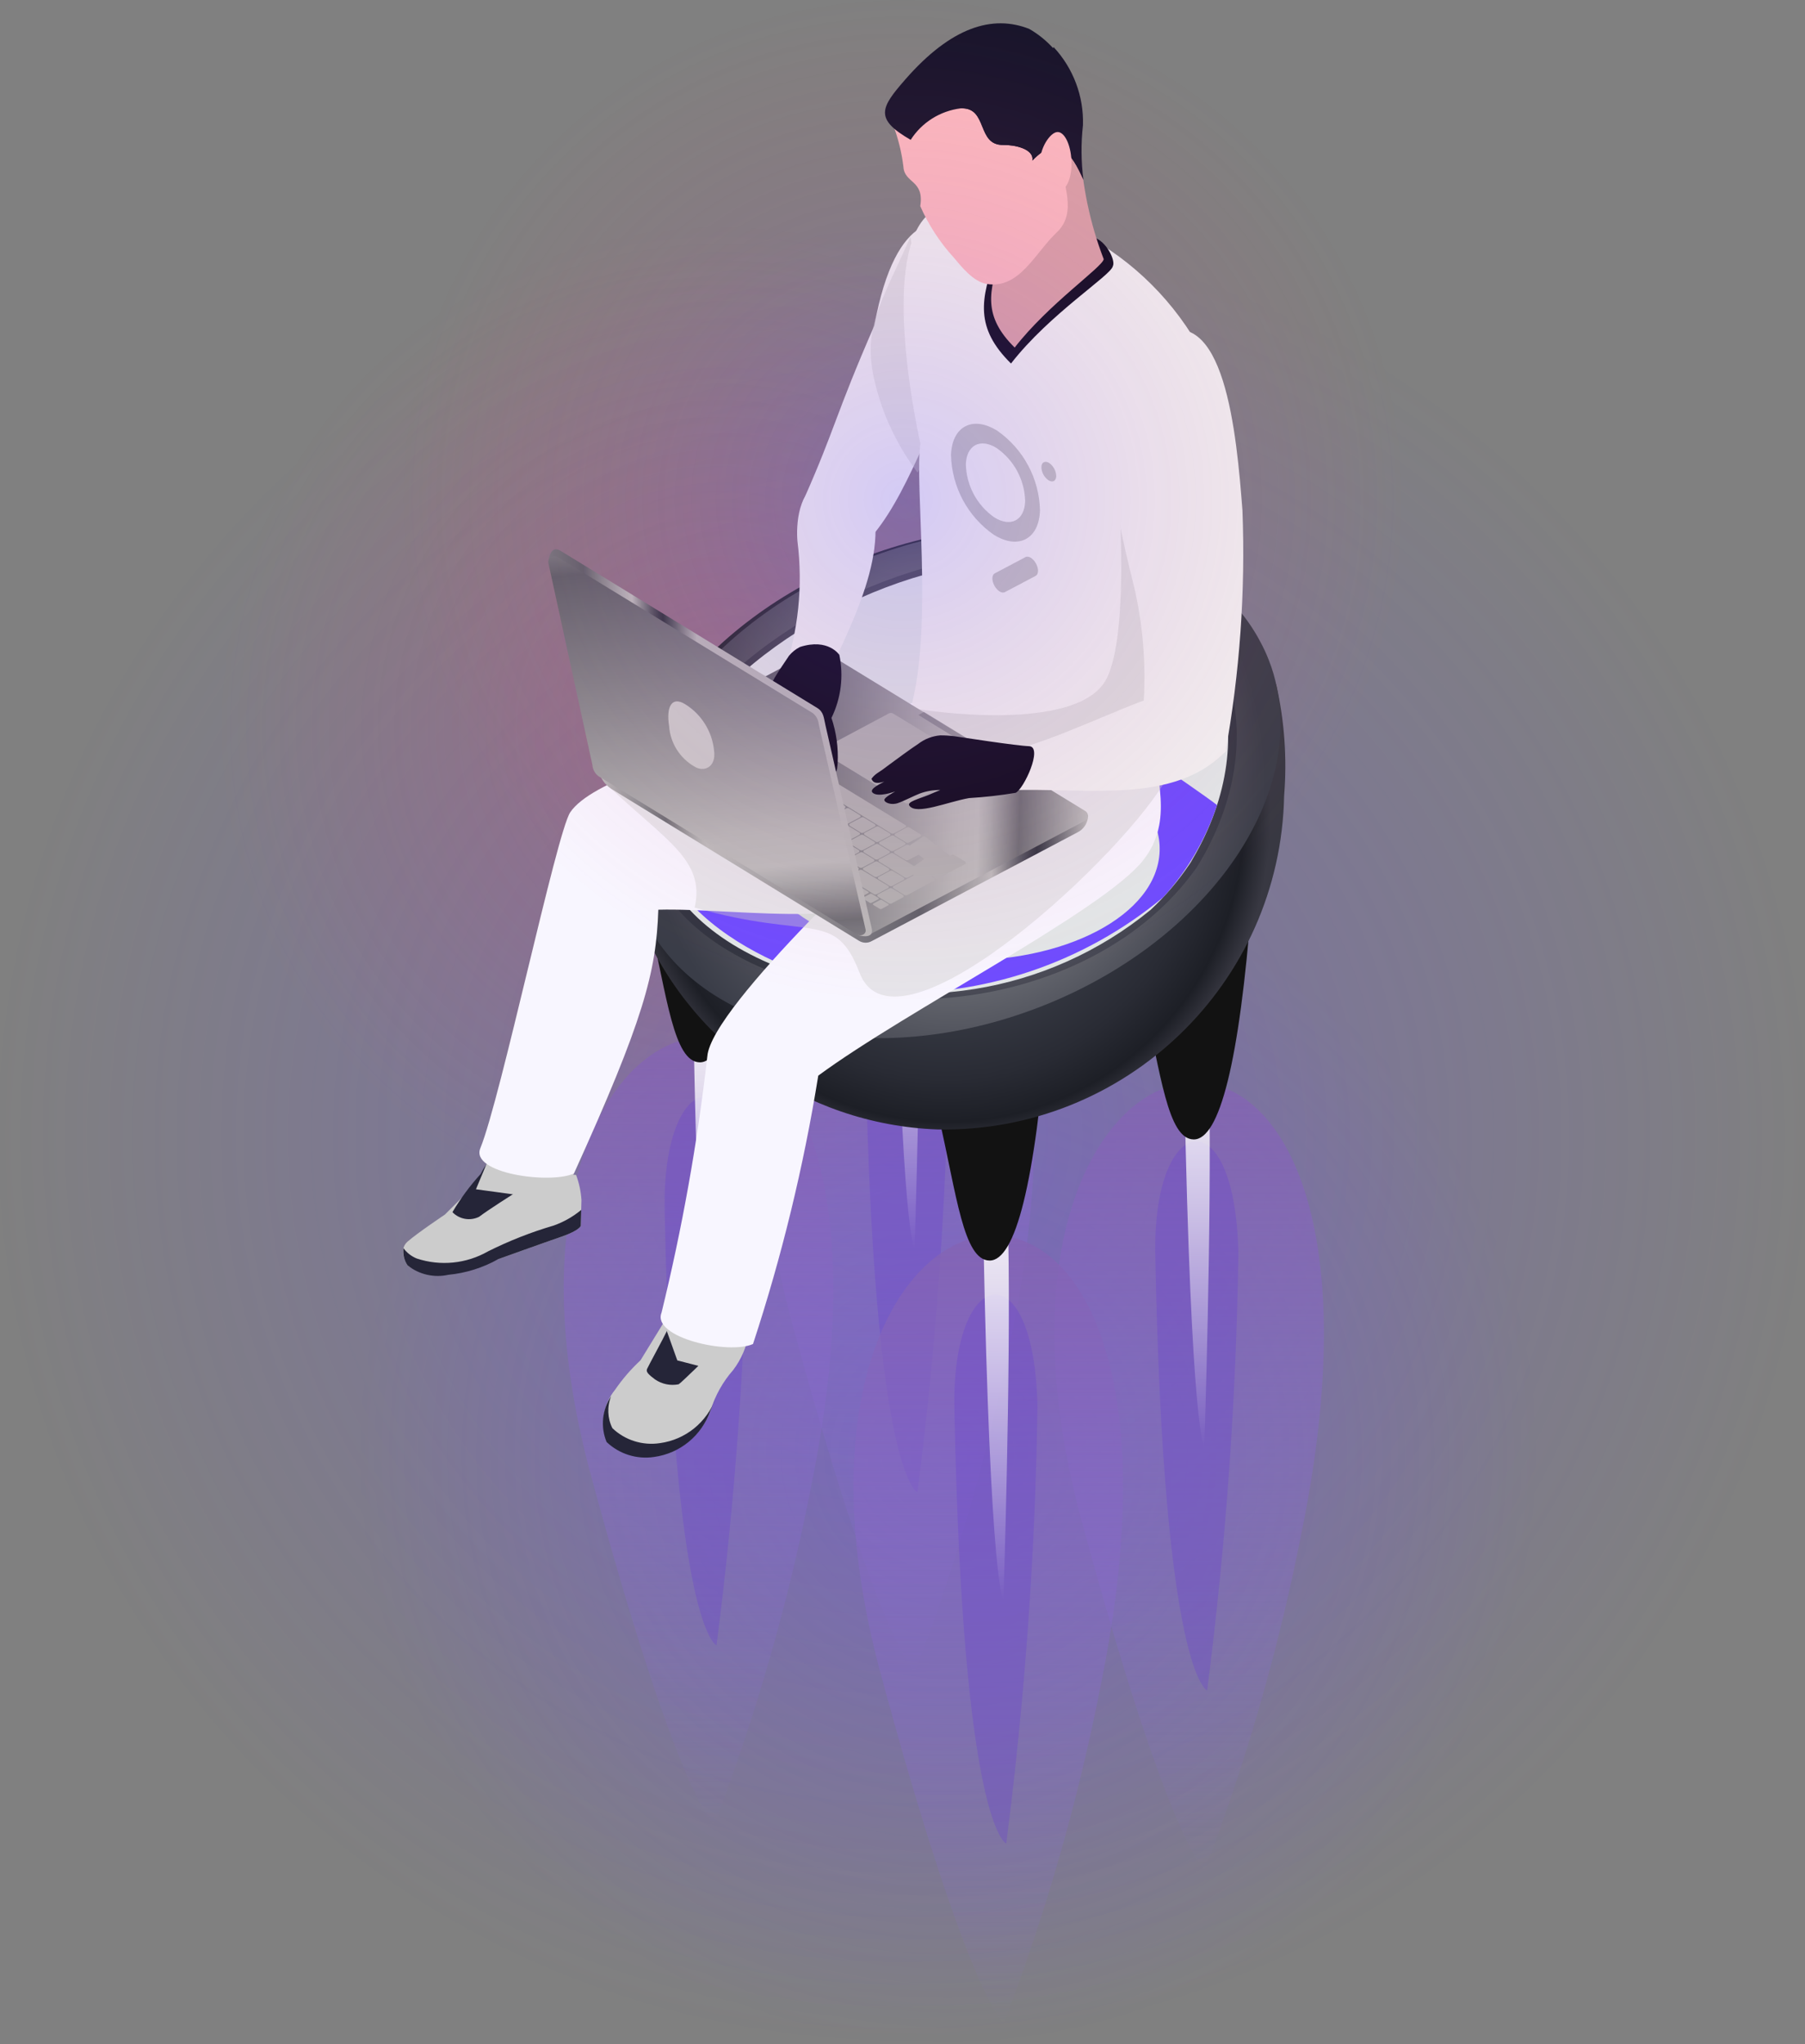 <svg height="120" viewBox="0 0 106 120" width="106" xmlns="http://www.w3.org/2000/svg" xmlns:xlink="http://www.w3.org/1999/xlink"><rect x="0" y="0" width="106" height="120" fill="#808080" stroke="none"/><radialGradient id="a" cx="50%" cy="50%" r="50%"><stop offset="0" stop-color="#6f4cff"/><stop offset="1" stop-color="#6f4cff" stop-opacity="0"/></radialGradient><radialGradient id="b" cx="50%" cy="50%" r="50%"><stop offset="0" stop-color="#ed4a6d"/><stop offset="1" stop-color="#ed4a6d" stop-opacity="0"/></radialGradient><linearGradient id="c"><stop offset="0" stop-color="#8b6fe6" stop-opacity="0"/><stop offset="1" stop-color="#8260a6"/></linearGradient><linearGradient id="d" x1="50%" x2="50%" xlink:href="#c" y1="100%" y2="0%"/><linearGradient id="e"><stop offset="0" stop-color="#fff" stop-opacity="0"/><stop offset=".064" stop-color="#fff" stop-opacity=".093"/><stop offset=".265" stop-color="#fff" stop-opacity=".365"/><stop offset=".456" stop-color="#fff" stop-opacity=".591"/><stop offset=".629" stop-color="#fff" stop-opacity=".768"/><stop offset=".783" stop-color="#fff" stop-opacity=".895"/><stop offset=".912" stop-color="#fff" stop-opacity=".972"/><stop offset="1" stop-color="#fff"/></linearGradient><linearGradient id="f" x1="50%" x2="50%" xlink:href="#e" y1="100%" y2="-0%"/><linearGradient id="g" x1="50%" x2="50%" xlink:href="#c" y1="100%" y2="0%"/><linearGradient id="h" x1="50%" x2="50%" xlink:href="#e" y1="100%" y2="0%"/><linearGradient id="i" x1="50%" x2="50%" xlink:href="#c" y1="100%" y2="0%"/><linearGradient id="j" x1="50%" x2="50%" xlink:href="#e" y1="100%" y2="-0%"/><linearGradient id="k" x1="50%" x2="50%" xlink:href="#c" y1="100%" y2="0%"/><linearGradient id="l" x1="50%" x2="50%" xlink:href="#e" y1="100%" y2="-0%"/><radialGradient id="m" cx="49.857%" cy="49.824%" gradientTransform="matrix(.906 .033 -.029 .999 .062 -.016)" r="52.628%"><stop offset="0" stop-color="#40434f"/><stop offset=".35" stop-color="#3e414c"/><stop offset=".588" stop-color="#363943"/><stop offset=".792" stop-color="#292b34"/><stop offset=".92" stop-color="#1d1f26"/><stop offset="1" stop-color="#383842"/></radialGradient><radialGradient id="n" cx="49.998%" cy="49.997%" gradientTransform="matrix(.781 .033 -.025 .999 .122 -.016)" r="57.438%"><stop offset="0" stop-color="#bdbdbd"/><stop offset=".101" stop-color="#adaeaf"/><stop offset=".526" stop-color="#6f7178"/><stop offset=".837" stop-color="#494b55"/><stop offset="1" stop-color="#3a3d48"/></radialGradient><radialGradient id="o" cx="53.25%" cy="49.512%" gradientTransform="matrix(.495 -.754 .569 .657 -.013 .571)" r="61.776%"><stop offset="0" stop-color="#bdbdbd"/><stop offset=".282" stop-color="#88898d"/><stop offset=".562" stop-color="#595b64"/><stop offset=".777" stop-color="#3d3f4b"/><stop offset=".9" stop-color="#323541"/></radialGradient><linearGradient id="p"><stop offset="0" stop-color="#bdbdbd"/><stop offset=".138" stop-color="#6e6f75"/><stop offset=".153" stop-color="#7e7e83"/><stop offset=".199" stop-color="#abacad"/><stop offset=".223" stop-color="#bdbdbd"/><stop offset=".269" stop-color="#b9b9b9"/><stop offset=".467" stop-color="#8a8b8f"/><stop offset=".664" stop-color="#5f6169"/><stop offset=".705" stop-color="#7e7f84"/><stop offset=".773" stop-color="#abacad"/><stop offset=".808" stop-color="#bdbdbd"/><stop offset=".837" stop-color="#88898d"/><stop offset=".865" stop-color="#595b64"/><stop offset=".887" stop-color="#3d3f4b"/><stop offset=".9" stop-color="#323541"/><stop offset="1" stop-color="#b9b9b9"/></linearGradient><linearGradient id="q" x1="-.144%" x2="100.063%" xlink:href="#p" y1="49.054%" y2="50.956%"/><linearGradient id="r"><stop offset="0" stop-color="#b9b9b9"/><stop offset=".1" stop-color="#323541"/><stop offset=".113" stop-color="#3d3f4b"/><stop offset=".135" stop-color="#595b64"/><stop offset=".163" stop-color="#88898d"/><stop offset=".192" stop-color="#bdbdbd"/><stop offset=".227" stop-color="#abacad"/><stop offset=".295" stop-color="#7e7f84"/><stop offset=".336" stop-color="#5f6169"/><stop offset=".533" stop-color="#8a8b8f"/><stop offset=".731" stop-color="#b9b9b9"/><stop offset=".777" stop-color="#bdbdbd"/><stop offset=".801" stop-color="#abacad"/><stop offset=".847" stop-color="#7e7e83"/><stop offset=".862" stop-color="#6e6f75"/><stop offset="1" stop-color="#bdbdbd"/></linearGradient><linearGradient id="s" x1="-.103%" x2="100.105%" xlink:href="#r" y1="49.055%" y2="50.955%"/><linearGradient id="t" x1="-58.094%" x2="45.577%" xlink:href="#p" y1="10.529%" y2="10.529%"/><linearGradient id="u" x1="4.927%" x2="18.313%" xlink:href="#r" y1="-56.364%" y2="126.318%"/><radialGradient id="v" cx="50%" cy="50%" r="50%"><stop offset="0" stop-color="#6f4cff"/><stop offset="1" stop-color="#ed4a6d" stop-opacity="0"/></radialGradient><g fill="none" fill-rule="evenodd" transform="translate(-11 -8)"><circle cx="66.667" cy="93.333" fill="url(#a)" fill-opacity=".32" r="34.667"/><circle cx="64" cy="74.667" fill="url(#a)" fill-opacity=".32" r="53.333"/><circle cx="53.333" cy="50.667" fill="url(#b)" fill-opacity=".24" r="29.333"/><g transform="translate(34.667 8)"><g fill-rule="nonzero"><path d="m22.827 77.587c5.161 19.108 7.243 20.553 7.243 20.553 2.475-6.468 4.385-13.138 5.709-19.935 7.633-37.601-21.5-32.262-12.953-.618z" fill="url(#d)"/><path d="m27.165 62.046c.473 24.708 3.045 25.552 3.045 25.552 1.097-8.507 1.709-17.069 1.833-25.646-.176-9.195-5.04-8.369-4.878.093z" fill="#663fd1" opacity=".304"/><path d="m28.868 51.998c.394 20.575 1.173 21.305 1.173 21.305s.445-13.088.287-21.333c-.147-7.657-1.595-7.019-1.46.028z" fill="url(#f)"/><path d="m11.028 86.576c5.161 19.108 7.243 20.553 7.243 20.553 2.475-6.468 4.385-13.138 5.709-19.935 7.633-37.601-21.5-32.262-12.953-.618z" fill="url(#g)"/><path d="m15.367 71.035c.473 24.708 3.045 25.552 3.045 25.552 1.097-8.507 1.709-17.069 1.833-25.646-.176-9.195-5.04-8.369-4.878.093z" fill="#663fd1" opacity=".304"/><path d="m17.07 60.987c.394 20.575 1.173 21.305 1.173 21.305s.445-13.088.287-21.333c-.147-7.657-1.595-7.019-1.46.028z" fill="url(#h)"/><path d="m26.469 46.957c1.018 4.414 1.419 8.276 2.947 8.296 1.528.02 2.688-4.592 3.399-13.814z" fill="#121212"/><path d="m14.479 54.068c1.018 4.414 1.419 8.276 2.947 8.296 1.528.02 2.688-4.592 3.399-13.814z" fill="#121212"/><path d="m39.84 89.224c5.161 19.108 7.243 20.553 7.243 20.553 2.475-6.468 4.385-13.138 5.709-19.935 7.633-37.601-21.5-32.262-12.953-.618z" fill="url(#i)"/><path d="m44.179 73.682c.473 24.708 3.045 25.552 3.045 25.552 1.097-8.507 1.709-17.069 1.833-25.646-.176-9.195-5.04-8.369-4.878.093z" fill="#663fd1" opacity=".304"/><path d="m45.882 63.635c.394 20.575 1.173 21.305 1.173 21.305s.445-13.088.287-21.333c-.147-7.657-1.595-7.019-1.46.028z" fill="url(#j)"/><path d="m28.042 98.213c5.161 19.108 7.243 20.553 7.243 20.553 2.475-6.468 4.385-13.138 5.709-19.935 7.633-37.601-21.5-32.262-12.953-.618z" fill="url(#k)"/><path d="m32.381 82.671c.473 24.708 3.045 25.552 3.045 25.552 1.097-8.507 1.709-17.069 1.833-25.646-.176-9.195-5.04-8.369-4.878.093z" fill="#663fd1" opacity=".304"/><path d="m34.084 72.624c.394 20.575 1.173 21.305 1.173 21.305s.445-13.088.287-21.333c-.147-7.657-1.595-7.019-1.46.028z" fill="url(#l)"/><path d="m35.305 48.194c.218-6.682-5.619-7.45-5.856-.191-.04 3.277.145 6.552.555 9.804l4.647.151c.288-2.569.523-5.764.654-9.764z" fill="#fff"/><path d="m30.004 57.807c.709 3.375.956 6.32 2.119 6.358 1.163.038 1.537-.225 2.528-6.207z" fill="#252538"/><path d="m36.345 46.718c.399-8.773-7.254-9.882-7.688-.35-.108 4.303.079 8.609.562 12.887l6.102.278c.422-3.369.785-7.562 1.025-12.814z" fill="#333"/><path d="m43.483 58.594c1.018 4.414 1.419 8.276 2.947 8.296 1.528.02 2.688-4.592 3.399-13.814z" fill="#121212"/><path d="m31.493 65.704c1.018 4.414 1.419 8.276 2.947 8.296 1.528.02 2.688-4.592 3.399-13.814z" fill="#121212"/><path d="m51.745 46.709c-.215 11.035-9.333 19.807-20.368 19.595-7.822-.295-14.726-5.197-17.583-12.485-.31-.754-.57-1.528-.779-2.317-.007-.008-.012-.017-.013-.027-1.429-6.927 4.404-15 13.858-18.681 9.73-3.789 19.768-1.577 23.149 4.886.49.812.917 1.661 1.278 2.538.48 2.128.634 4.316.458 6.49z" fill="url(#m)"/><path d="m37.455 59.093c-9.899 3.858-20.128 1.493-23.321-5.263-.113-.218-.213-.441-.3-.67-.211-.532-.37-1.083-.475-1.646-.007-.008-.012-.017-.013-.027-1.432-6.927 4.407-15 13.855-18.681 9.732-3.789 19.774-1.577 23.154 4.886.182.335.342.681.481 1.036.216.541.38 1.101.488 1.673 1.408 6.941-4.428 14.998-13.869 18.692z" fill="url(#n)"/><path d="m40.831 32.828c7.792 1.989 10.535 10.379 5.796 18.067-5.003 7.14-16.174 9.658-24.626 6.301-8.366-3.176-10.296-9.885-4.633-15.652 5.393-6.322 15.758-10.525 23.463-8.715z" fill="url(#o)"/><path d="m46.365 50.437c-.056.107-.119.211-.189.31-.653.971-1.414 1.865-2.27 2.664-6.05 4.957-14.298 6.28-21.596 3.464-4.413-1.675-7.001-4.407-7.522-7.376-.09-.539-.115-1.087-.075-1.633.306-2.357 1.395-4.543 3.092-6.206 5.221-6.126 15.292-10.198 22.774-8.402 7.454 1.932 10.139 9.794 5.786 17.179z" fill="#e2e7e8"/></g><path d="m32.978 21.041c-2.456 4.622-3.615 8.887-6.23 11.259-.193.668-4.008-1.624-3.171-3.08 1.808-4.082 1.824-4.885 4.101-10.103 1.275-6.937 4.03-6.474 5.661-5.604 1.633.867 2.098 2.9-.36 7.529z" fill="#f2f2f2"/><path d="m27.738 30.726c.225 3.879-2.9 8.408-3.159 10.225-.071.516-2.572-.255-2.223-1.391.861-2.5 1.138-5.164.808-7.788-.082-.88.02-3.198 1.516-3.327 1.677-.145 2.894-.462 3.058 2.281z" fill="#f2f2f2"/><path d="m29.803 13.897c-1.826 4.106-2.828 5.392-2.101 8.525.463 1.928 1.32 3.739 2.516 5.321l1.2-2.021z" fill="#ccc" opacity=".4"/><path d="m20.311 78.233c-.117.795-.432 1.547-.917 2.188-.604.686-1.056 1.491-1.327 2.363-.504 1.453-1.78 2.5-3.303 2.71-1.016.154-2.047-.17-2.791-.878-.398-1.022-.215-2.179.479-3.029.434-.631.936-1.212 1.497-1.733l1.975-3.219z" fill="#ccc" fill-rule="nonzero"/><path d="m12.296 83.841c.745.708 1.775 1.032 2.791.878 1.505-.204 2.77-1.23 3.281-2.66-.091.214-.192.461-.318.761-.504 1.453-1.78 2.5-3.303 2.71-1.016.154-2.046-.17-2.791-.878-.366-.884-.266-1.893.266-2.688-.245.607-.218 1.291.074 1.877z" fill="#252538" fill-rule="nonzero"/><path d="m17.917 79.62s-1.52 1.504-1.728 1.643c-.482.096-.982-.006-1.388-.283-.362-.275-.546-.435-.471-.613s.895-1.667 1.221-2.337c.284-.584.974-.363 1.566 0.0.752.461 1.231.921.8 1.589z" fill="#252538" fill-rule="nonzero"/><path d="m.26 72.894c.592-.518 2.198-1.592 2.198-1.592l2.785-2.77 4.921.442c.177.474.283.971.316 1.475l-.04 1.51s-.052.265-1.128.637c-1.076.371-3.724 1.323-3.724 1.323-.994.368-2.031.61-3.085.718-1.738.176-2.233-.353-2.233-.353s-.601-.871-.009-1.389z" fill="#ccc" fill-rule="nonzero"/><path d="m.813 73.882c1.39.458 2.909.305 4.18-.421 1.239-.62 2.532-1.128 3.862-1.518.586-.209 1.131-.519 1.61-.916l-.025.933s-.052.265-1.128.637c-1.076.371-3.724 1.323-3.724 1.323-.9.505-1.896.817-2.924.916-.841.188-1.721-.015-2.395-.551-.202-.296-.289-.656-.243-1.012.201.273.473.484.787.61z" fill="#252538" fill-rule="nonzero"/><path d="m6.432 70.121s-1.467.93-1.963 1.311c-.526.259-1.16.149-1.567-.273.476-.802 1.032-1.554 1.661-2.244 0 0 .347-.73.652-.838.191-.067.722.262 1.045.482.985.67.485 1.287.173 1.562z" fill="#252538" fill-rule="nonzero"/><path d="m10.038 68.889c-.464 1.034-2.281 1.399-2.281 1.399l-3.474-.472.908-2.17z" fill="#ccc" fill-rule="nonzero"/><path d="m20.226 78.765c-.481 1.144-2.357 1.551-2.357 1.551l-1.761-.454-.88-2.459z" fill="#ccc" fill-rule="nonzero"/><path d="m47.804 47.261c-.663 2.008-1.742 3.853-3.165 5.416-4.673 3.876-10.623 5.87-16.688 5.595-1.008-.033-11.017-1.961-13.162-8.772 1.434-2.217 3.365-4.069 5.641-5.408 7.556-3.59 16.371-3.357 23.727.627.565.358 3.18 2.165 3.647 2.543z" fill="#6f4cff" fill-rule="nonzero"/><path d="m20.538 49.183c-.122 3.754 5.126 6.971 11.725 7.186 6.599.215 12.047-2.654 12.17-6.408.122-3.753-5.128-6.971-11.727-7.186-6.599-.215-12.045 2.655-12.167 6.408z" fill="#e2e7e8" fill-rule="nonzero"/><path d="m44.155 43.444c-.067 2.045 1.193 4.692-.699 7.072-2.341 2.946-13.927 8.835-19.07 12.629-.86 5.344-2.142 10.612-3.832 15.754-1.43.644-5.972-.377-5.37-1.846 1.211-4.95 2.109-9.971 2.687-15.035.224-2.999 11.669-13.488 11.669-13.488l3.979-.711 2.811.596-2.437-7.936z" fill="#f8f6ff" fill-rule="nonzero"/><path d="m4.54 67.408c1.194-2.906 4.48-18.528 5.281-19.723 2.418-3.6 22.329-6.796 22.329-6.796l2.279-1.321c-.549 4.028-1.638 7.965-3.236 11.703-2.744 3.623-11.399 2.004-16.2 2.133-.12 3.682-.881 6.511-4.955 15.486-1.429.642-6.1-.013-5.498-1.481z" fill="#f8f6ff" fill-rule="nonzero"/><path d="m44.953 45.505c-2.315 4.441-15.993 17.212-18.144 11.596-1.436-3.749-2.864-1.865-9.682-3.824.636-2.75-1.671-3.927-4.898-6.97-1.093-1.031 3.724-3.549 4.974-4.625 1.023-1.091 2.365-1.83 3.833-2.113z" fill="#ccc" fill-rule="nonzero" opacity=".4"/><path d="m39.334 13.428c3.063 1.474 5.613 3.834 7.319 6.774.85 1.437 1.112 3.147.733 4.773-.109 1.598-2.061 11.254-2.474 13.414-.253 1.476-.345 2.976-.273 4.472-.044 1.36.148.264.003.919-4.065 2.94-13.942.435-14.746-2.501 1.216-4.91.135-12.856.489-15.23-.396-1.774-2.274-11.193.516-13.506.414-.496 1.067-.725 1.7-.594 2.287.272 4.543.767 6.734 1.477z" fill="#f2f2f2"/><path d="m40.561 13.932c.751.226 1.298 1.366 1.125 1.691-.09.535-3.702 2.783-5.981 5.717-2.122-2.091-1.806-3.776-.861-6.349.482-.418.778-1.011.824-1.647 1.546-1.066 3.643-.814 4.892.588z" fill="#0c0a1d"/><path d="m39.768 8.578c.101 2.273.568 4.514 1.382 6.638-.079.466-3.247 2.634-5.229 5.187-1.846-1.819-1.572-3.286-.749-5.524 1.179-1.236.956-2.064-1.051-5.511-.464-1.122 5.648-.789 5.648-.789z" fill="#dba2a7"/><path d="m28.794 7.371c.293.778.492 1.588.592 2.414.055.992 1.238.767.99 2.316.485 1.102 1.146 2.118 1.957 3.007.484.576 1.159 1.424 1.932 1.558 1.932.334 2.854-1.826 4.121-3.018 1.258-1.18.325-2.886.242-4.327-.021-2.825-2.226-5.151-5.046-5.322-1.509.07-2.956.622-4.13 1.574-.331.326-1.047 1.036-.659 1.798z" fill="#fcbac0"/><path d="m29.496 4.666c-1.444 1.654-1.836 2.307.317 3.544.656-1.023 1.733-1.7 2.939-1.849 1.621-.078.911 2.182 2.503 2.149.61-.013 1.822.212 1.703.918 1.516-1.579 2.301-.452 3 1.128-.354-1.001-.471-2.07-.342-3.123.303-2.313-.821-4.579-2.845-5.738-2.14-.843-4.571-.124-7.275 2.971z" fill="#17142b"/><path d="m32.829 6.359c1.521-.003.86 2.184 2.426 2.151.61-.013 1.822.212 1.703.918 1.516-1.579 2.301-.452 3 1.128-.138-1.066-.147-2.144-.027-3.212.051-1.693-.568-3.339-1.723-4.578-.632.955-1.431 1.788-2.358 2.461-.977.454-1.986.832-3.021 1.132z" fill="#17142b"/><path d="m39.254 9.415c.044.943-.257 1.721-.67 1.738-.704-.158-1.197-.793-1.175-1.514-.046-.938.604-1.872 1.018-1.888.414-.023.783.726.827 1.664z" fill="#fcbac0"/><path d="m41.697 24.623s1.291 11.787-.355 15.17c-1.646 3.383-11.069 1.842-11.069 1.842l.769 3.39 14.054-.322 3.01-3.577-.494-13.611z" fill="#ccc" opacity=".5"/><path d="m38.361 27.957c-.009.281-.212.388-.452.239-.256-.178-.412-.468-.419-.78.009-.281.212-.388.452-.239.256.178.412.468.419.78zm-.954 2.005c-.055 1.687-1.269 2.328-2.712 1.431-1.536-1.07-2.469-2.808-2.513-4.679.055-1.687 1.269-2.328 2.712-1.431 1.536 1.07 2.469 2.808 2.513 4.679zm-.871-.541c-.029-1.247-.651-2.406-1.675-3.119-.962-.598-1.771-.171-1.808.954.029 1.247.651 2.406 1.675 3.119.962.598 1.771.171 1.808-.954zm.639 3.666c-.164-.305-.439-.476-.616-.383l-1.808.954c-.176.093-.187.416-.023.72.164.305.439.476.616.383l1.808-.954c.177-.093.187-.416.023-.72z" fill="#000" fill-rule="nonzero" opacity=".2"/><path d="m49.297 29.963c-.34-4.392-1.027-12.521-5.12-10.209-1.42.412-2.482 1.597-2.736 3.054-.544 4.294 1.378 11.014 1.57 11.983.45 2.075.615 4.202.491 6.322l4.788 3.074c.85-4.691 1.188-9.46 1.007-14.224z" fill="#f2f2f2"/><path d="m39.616 48.86-12.093 6.388c-.233.13-.518.123-.744-.018l-14.55-8.922c-.379-.244-.644-.632-.733-1.074.01-.563 11.305-5.847 12.525-6.54.235-.133.523-.128.753.013l15.447 9.29c-.041.372-.27.698-.606.864z" fill="url(#q)"/><path d="m40.016 48.202-12.487 6.594c-.233.13-.518.123-.744-.018l-15.12-9.313c-.113-.067-.181-.191-.177-.322-.001-.132.071-.254.188-.316l12.351-6.579c.235-.133.523-.129.753.013l15.275 9.342c.114.068.182.193.177.325-.003.136-.096.211-.216.274z" fill="url(#s)"/><path d="m24.667 43.942 3.851-2.054c.087-.048.193-.046.277.006l4.823 2.942c.042.025.067.071.066.119 0.0.049-.026.094-.069.117l-3.849 2.061c-.087.05-.195.049-.281-.004l-4.823-2.95c-.042-.025-.067-.071-.065-.12 0-.049.027-.094.071-.117z" fill="#b2b2b2"/><path d="m33.662 43.671-.343.183-3.055-1.883.33-.177z" fill="#6e6f79" opacity=".5"/><g fill="#b2b2b2" transform="translate(13.21 40.738)"><path d="m16.223 11.795c-.209-.129-.42-.257-.631-.386-.024-.014-.038-.039-.037-.067 0-.027.015-.052.039-.064.306-.163 1.259-.669 1.574-.839.059-.033.131-.031.188.006.21.129.42.256.63.385.023.014.037.039.037.067-0.0.027-.015.052-.039.064-.304.165-1.256.672-1.573.842-.059.032-.131.03-.188-.006z"/><path d="m15.311 12.284c-.209-.129-.42-.257-.631-.386-.023-.014-.038-.039-.037-.067 0-.027.015-.052.039-.065.306-.163.346-.179.661-.35.059-.033.131-.031.188.006.21.129.42.256.63.385.023.014.037.039.037.067-0.0.027-.015.052-.039.064-.304.164-.343.182-.66.352-.059.032-.131.03-.188-.006z"/><path d="m14.432 11.747c-.209-.129-1.299-.795-1.51-.923-.023-.014-.038-.039-.037-.067 0-.027.015-.052.039-.065.306-.163.346-.179.661-.349.059-.033.131-.031.188.005.21.129 1.299.794 1.509.922.023.014.037.039.037.066-0.0.027-.015.052-.039.064-.304.164-.343.182-.66.352-.059.032-.131.03-.188-.006z"/><path d="m12.674 10.672c-.209-.129-.42-.257-.631-.386-.024-.014-.038-.04-.037-.067 0-.027.015-.052.039-.064.306-.163.346-.179.661-.35.059-.033.131-.03.188.006.21.129.42.256.63.385.023.014.037.039.037.067-0.0.027-.015.052-.039.064-.304.164-.343.182-.66.352-.059.032-.131.03-.188-.006z"/><path d="m11.795 10.135c-.209-.129-.42-.257-.631-.386-.024-.014-.038-.039-.037-.067 0-.027.015-.052.039-.064.306-.163.346-.179.661-.35.059-.033.131-.031.188.006.21.129.42.256.63.385.023.014.037.039.037.066-0.0.027-.015.052-.039.064-.304.164-.343.182-.66.352-.059.032-.131.03-.188-.006z"/><path d="m10.916 9.597c-.209-.129-.42-.257-.631-.386-.023-.014-.038-.039-.037-.067 0-.027.015-.052.039-.064.306-.163.346-.179.661-.35.059-.033.131-.031.188.006.21.129.42.256.63.385.023.014.037.039.037.067-0.0.027-.015.052-.039.064-.304.164-.343.182-.66.352-.059.032-.131.03-.188-.006z"/><path d="m10.037 9.06c-.209-.129-.42-.258-.631-.386-.024-.014-.038-.039-.037-.067 0-.027.015-.052.039-.064.306-.163.346-.179.661-.35.059-.033.131-.031.188.006.21.129.42.256.63.385.023.014.037.039.037.067-0.0.027-.015.052-.039.064-.304.165-.343.182-.66.352-.059.032-.131.03-.188-.006z"/><path d="m9.158 8.522c-.209-.129-.42-.257-.631-.386-.024-.014-.038-.039-.037-.067 0-.027.015-.052.039-.064.306-.163.346-.179.661-.35.059-.033.131-.031.188.006.21.129.42.256.63.385.023.014.037.039.037.067-0.0.027-.015.052-.039.064-.304.164-.343.182-.66.352-.059.032-.131.03-.188-.006z"/><path d="m8.279 7.984c-.209-.129-.42-.257-.631-.386-.024-.014-.038-.039-.037-.067 0-.027.015-.052.039-.065.306-.163.346-.179.661-.349.059-.033.131-.031.188.005.21.129.42.256.63.385.023.014.037.039.037.067-0.0.027-.015.052-.039.064-.304.165-.343.182-.66.352-.059.032-.131.03-.188-.006z"/><path d="m7.4 7.447c-.209-.129-.42-.257-.631-.386-.024-.014-.038-.039-.037-.067-0-.027.015-.052.039-.065.306-.163.346-.179.661-.35.059-.033.131-.031.188.006.21.129.42.256.63.385.023.014.037.039.037.066-0.0.027-.015.052-.039.064-.304.164-.343.182-.66.352-.059.032-.131.03-.188-.006z"/><path d="m6.521 6.909c-.209-.129-.42-.257-.632-.386-.023-.014-.038-.039-.037-.067 0-.027.015-.052.039-.065.306-.163.346-.179.661-.349.059-.033.131-.031.188.005.21.129.42.256.63.385.023.014.037.039.037.066-0.0.027-.015.052-.039.064-.304.164-.343.182-.66.352-.059.032-.131.03-.188-.006z"/><path d="m5.642 6.372c-.209-.129-.42-.257-.632-.386-.023-.014-.037-.039-.037-.067 0-.027.015-.052.039-.065.306-.163.346-.179.661-.35.059-.033.131-.031.188.006.21.129.42.256.63.385.023.014.037.039.037.066-0.0.027-.015.052-.039.064-.304.164-.343.182-.66.352-.059.033-.131.03-.188-.006z"/><path d="m4.763 5.834c-.209-.129-.42-.257-.631-.386-.024-.014-.038-.039-.037-.067-0-.027.015-.052.039-.064.306-.163.346-.179.661-.35.059-.033.131-.03.188.006.21.129.42.256.63.385.023.014.037.039.037.067-0.0.027-.015.052-.039.064-.304.164-.343.182-.66.352-.059.033-.131.03-.188-.006z"/><path d="m3.884 5.297c-.209-.129-.42-.257-.632-.386-.023-.014-.038-.039-.037-.067 0-.027.015-.052.039-.064.306-.163.346-.179.661-.35.059-.033.131-.031.188.006.21.129.42.256.63.385.023.014.037.039.037.066-0.0.027-.015.052-.039.064-.304.164-.343.182-.66.352-.059.032-.131.03-.188-.006z"/><path d="m3.005 4.759c-.209-.129-.42-.257-.631-.386-.024-.014-.038-.039-.037-.067 0-.027.015-.052.039-.064.306-.163.346-.179.661-.35.059-.033.131-.03.188.006.21.129.42.256.63.385.023.014.038.039.037.067-0.0.027-.015.052-.039.064-.304.164-.343.182-.66.352-.059.032-.131.03-.188-.006z"/><path d="m2.126 4.222c-.209-.129-.42-.257-.631-.386-.024-.014-.038-.039-.037-.067 0-.027.015-.052.039-.064.306-.163.346-.179.661-.35.059-.033.131-.031.188.006.21.129.42.256.63.385.023.014.038.039.037.066-0.0.027-.015.052-.039.064-.304.165-.343.182-.66.352-.059.032-.131.03-.188-.006z"/><path d="m15.344 11.257c-.209-.129-.42-.257-.631-.386-.024-.014-.038-.039-.037-.067 0-.027.015-.052.039-.064.306-.163.346-.179.661-.349.059-.033.131-.031.188.005.21.129.42.256.63.385.023.014.037.039.037.067-0.0.027-.015.052-.039.064-.304.164-.343.182-.66.352-.059.032-.131.03-.188-.006z"/><path d="m14.465 10.72c-.209-.129-.42-.257-.631-.386-.024-.014-.038-.039-.037-.067-0-.027.015-.052.039-.064.306-.163.346-.179.661-.35.059-.033.131-.031.188.006.21.129.42.256.63.385.023.014.038.039.037.067-0.0.027-.015.052-.039.064-.304.164-.343.182-.66.352-.059.033-.131.03-.188-.006z"/><path d="m13.586 10.182c-.209-.129-.42-.257-.631-.386-.024-.014-.038-.039-.037-.067 0-.027.015-.052.039-.064.306-.163.346-.179.661-.349.059-.033.131-.031.188.005.21.129.42.256.63.385.023.014.037.039.037.067-0.0.027-.015.052-.039.064-.304.164-.343.182-.66.352-.059.032-.131.03-.188-.006z"/><path d="m12.707 9.645c-.209-.129-.42-.257-.631-.386-.024-.014-.038-.039-.037-.067-0-.027.015-.052.039-.065.306-.163.346-.179.661-.35.059-.033.131-.031.188.006.21.129.42.256.63.385.023.014.037.039.037.067-0.0.027-.015.052-.039.064-.304.164-.343.182-.66.352-.059.032-.131.03-.188-.006z"/><path d="m11.828 9.107c-.209-.129-.42-.257-.631-.386-.023-.014-.038-.04-.037-.067 0-.027.015-.052.039-.064.306-.163.346-.179.661-.35.059-.033.131-.03.188.006.21.129.42.256.63.385.023.014.037.039.037.067-0.0.027-.015.052-.039.064-.304.165-.343.182-.66.352-.059.032-.131.03-.188-.006z"/><path d="m10.95 8.57c-.209-.129-.42-.257-.632-.386-.023-.014-.037-.039-.037-.067 0-.027.015-.052.039-.065.306-.163.346-.179.661-.35.059-.033.131-.031.188.006.21.129.42.256.63.385.023.014.037.039.037.066-0.0.027-.015.052-.039.064-.304.164-.343.182-.66.352-.059.033-.131.03-.188-.006z"/><path d="m10.07 8.032c-.209-.129-.42-.257-.631-.386-.024-.014-.038-.039-.037-.067 0-.027.015-.052.039-.064.306-.163.346-.179.661-.35.059-.033.131-.03.188.006.21.129.42.256.63.385.023.014.037.039.037.066-0.0.027-.015.052-.039.064-.304.165-.343.182-.66.352-.059.033-.131.03-.188-.006z"/><path d="m9.192 7.495c-.209-.129-.42-.257-.631-.386-.023-.014-.038-.039-.037-.067 0-.027.015-.052.039-.064.306-.163.346-.179.661-.35.059-.033.131-.031.188.006.21.129.42.256.63.385.023.014.037.039.037.066-0.0.027-.015.052-.039.064-.304.164-.343.182-.66.352-.059.032-.131.03-.188-.006z"/><path d="m8.312 6.957c-.209-.129-.42-.257-.631-.386-.024-.014-.038-.039-.037-.067 0-.027.015-.052.039-.064.306-.163.346-.179.661-.35.059-.033.131-.031.188.006.21.129.42.256.63.385.023.014.037.039.037.066-0.0.027-.015.052-.039.064-.304.164-.343.182-.66.352-.059.032-.131.03-.188-.006z"/><path d="m7.433 6.42c-.209-.129-.42-.257-.631-.386-.024-.014-.038-.039-.037-.067-0-.027.015-.052.039-.064.306-.163.346-.179.661-.35.059-.033.131-.031.188.006.21.129.42.256.63.385.023.014.037.039.037.067-0.0.027-.015.052-.039.064-.304.164-.343.182-.66.352-.059.032-.131.03-.188-.006z"/><path d="m6.555 5.882c-.209-.129-.42-.257-.631-.386-.023-.014-.038-.039-.037-.067 0-.027.015-.052.039-.064.306-.163.346-.179.661-.35.059-.033.131-.031.188.006.21.129.42.256.63.385.023.014.037.039.037.066-0.0.027-.015.052-.039.064-.304.164-.343.182-.66.352-.059.032-.131.03-.188-.006z"/><path d="m5.676 5.345c-.209-.128-.42-.257-.631-.386-.023-.014-.037-.039-.037-.067 0-.027.015-.052.039-.064.306-.163.346-.179.661-.349.059-.033.131-.031.188.005.21.129.42.256.63.385.023.014.037.039.037.067-0.0.027-.015.052-.039.064-.304.164-.343.182-.66.352-.059.032-.131.03-.188-.006z"/><path d="m4.797 4.807c-.209-.129-.42-.257-.632-.386-.024-.014-.038-.04-.037-.067 0-.027.015-.052.039-.064.306-.163.346-.179.661-.35.059-.033.131-.031.188.006.21.129.42.256.63.385.023.014.037.039.037.066-0.0.027-.015.052-.039.064-.304.164-.343.182-.66.352-.059.032-.131.03-.188-.006z"/><path d="m3.918 4.27c-.209-.129-.42-.257-.631-.386-.023-.014-.038-.039-.037-.067 0-.027.015-.052.039-.065.306-.163.346-.179.661-.349.059-.033.131-.031.188.005.21.129.42.256.63.385.023.014.037.039.037.067-0.0.027-.015.052-.039.064-.304.164-.343.182-.66.352-.059.032-.131.03-.188-.006z"/><path d="m3.039 3.732c-.209-.129-.42-.257-.632-.386-.024-.014-.038-.04-.037-.067 0-.027.015-.052.039-.064.306-.163.346-.179.661-.35.059-.033.131-.031.188.006.21.129.42.256.63.385.023.014.037.039.037.066 0.0.027-.015.052-.039.064-.304.165-.343.182-.66.352-.059.033-.131.03-.188-.006z"/><path d="m16.257 10.768c-.209-.129-1.299-.795-1.51-.923-.024-.014-.038-.04-.037-.067 0-.027.015-.052.039-.064.306-.163.346-.179.661-.35.059-.033.131-.031.188.006.21.129 1.299.793 1.509.922.023.014.037.039.037.067-0.0.027-.015.052-.039.064-.304.164-.343.182-.66.352-.059.032-.131.03-.188-.006z"/><path d="m14.499 9.693c-.209-.129-.42-.257-.632-.386-.024-.014-.038-.039-.037-.067 0-.027.015-.052.039-.064.306-.163.346-.179.661-.35.059-.033.131-.031.188.006.21.129.42.256.63.385.023.014.037.039.037.067-0.0.027-.015.052-.039.064-.304.164-.343.182-.66.352-.059.032-.131.03-.188-.006z"/><path d="m13.62 9.155c-.209-.129-.42-.257-.631-.386-.024-.014-.038-.039-.037-.067 0-.027.015-.052.039-.064.306-.164.346-.179.661-.35.059-.033.131-.031.188.006.21.129.42.256.63.384.023.014.037.039.037.066-0.0.027-.015.052-.039.064-.304.164-.343.182-.66.352-.059.032-.131.03-.188-.006z"/><path d="m12.741 8.617c-.209-.129-.42-.257-.631-.386-.024-.014-.038-.039-.037-.067-0-.027.015-.052.039-.065.306-.163.346-.179.661-.349.059-.033.131-.031.188.005.21.129.42.256.63.385.023.014.037.039.037.066-0.0.027-.015.052-.039.064-.304.164-.343.182-.66.352-.059.032-.131.03-.188-.006z"/><path d="m11.862 8.08c-.209-.129-.42-.257-.632-.386-.024-.014-.038-.039-.037-.067 0-.027.015-.052.039-.064.306-.163.346-.179.661-.35.059-.033.131-.031.188.006.21.129.42.256.63.385.023.014.037.039.037.066-0.0.027-.015.052-.039.064-.304.165-.343.182-.66.352-.059.032-.131.03-.188-.006z"/><path d="m10.983 7.542c-.209-.128-.42-.257-.632-.386-.023-.014-.038-.039-.037-.067 0-.027.015-.052.039-.065.306-.163.346-.179.661-.349.059-.033.131-.031.188.005.21.129.42.256.63.385.023.014.037.039.037.066-0.0.027-.015.052-.039.064-.304.164-.343.182-.66.352-.059.032-.131.03-.188-.006z"/><path d="m10.104 7.005c-.21-.129-.42-.257-.631-.386-.024-.014-.038-.039-.037-.067 0-.027.015-.052.039-.064.306-.163.346-.179.661-.35.059-.033.131-.03.188.006.21.129.42.256.63.385.023.014.037.039.037.067-0.0.027-.015.052-.039.064-.304.165-.343.182-.66.352-.059.032-.131.03-.188-.006z"/><path d="m9.225 6.467c-.209-.129-.42-.257-.632-.386-.024-.014-.038-.039-.037-.067 0-.027.015-.052.039-.064.306-.163.346-.179.661-.35.059-.033.131-.031.188.006.21.129.42.256.63.385.023.014.037.039.037.066-0.0.027-.015.052-.039.064-.304.164-.343.182-.66.352-.059.033-.131.03-.188-.006z"/><path d="m8.346 5.93c-.209-.129-.42-.257-.631-.386-.024-.014-.038-.04-.037-.067 0-.027.015-.052.039-.064.306-.163.346-.179.661-.35.059-.033.131-.03.188.006.21.129.42.256.63.385.023.014.037.039.037.067-0.0.027-.015.052-.039.064-.304.164-.343.182-.66.352-.059.032-.131.03-.188-.006z"/><path d="m7.467 5.392c-.209-.129-.42-.257-.631-.386-.024-.014-.038-.039-.037-.067-0-.027.015-.052.039-.064.306-.163.346-.179.661-.35.059-.033.131-.031.188.006.21.129.42.256.63.385.023.014.037.039.037.066-0.0.027-.015.052-.039.064-.304.164-.343.182-.66.352-.059.033-.131.03-.188-.006z"/><path d="m6.588 4.855c-.209-.129-.42-.257-.631-.386-.024-.014-.038-.039-.037-.067 0-.027.015-.052.039-.064.306-.163.346-.179.661-.35.059-.033.131-.031.188.006.21.129.42.256.63.385.023.014.037.039.037.067-0.0.027-.015.052-.039.064-.304.164-.343.182-.66.352-.059.032-.131.03-.188-.006z"/><path d="m5.709 4.317c-.209-.129-.42-.257-.631-.386-.024-.014-.038-.039-.037-.067-0-.027.015-.052.039-.065.306-.163.346-.179.661-.349.059-.033.131-.031.188.006.21.129.42.256.63.385.023.014.037.039.037.066-0.0.027-.015.052-.039.064-.304.164-.343.182-.66.352-.059.032-.131.03-.188-.006z"/><path d="m4.831 3.78c-.209-.128-.42-.257-.631-.386-.024-.014-.038-.039-.037-.067-0-.027.015-.052.039-.064.306-.163.346-.179.661-.35.059-.033.131-.031.188.006.21.129.42.256.63.385.023.014.037.039.037.067-0.0.027-.015.052-.039.064-.304.164-.343.182-.66.352-.059.032-.131.03-.188-.006z"/><path d="m3.951 3.242c-.209-.129-.42-.257-.631-.386-.024-.014-.038-.039-.037-.067 0-.027.015-.052.039-.064.306-.163.346-.179.661-.35.059-.033.131-.031.188.006.21.129.42.256.63.385.023.014.037.039.037.066-0.0.027-.015.052-.039.064-.304.165-.343.182-.66.352-.059.032-.131.03-.188-.006z"/><path d="m16.291 9.74c-.209-.129-.42-.257-.631-.386-.023-.014-.038-.039-.037-.067 0-.027.015-.052.039-.065.306-.163.346-.179.661-.349.059-.033.131-.031.188.005.21.129.42.256.63.385.023.014.037.039.037.066-0.0.027-.015.052-.039.064-.304.164-.343.182-.66.352-.059.032-.131.03-.188-.006z"/><path d="m15.412 9.203c-.209-.129-.42-.257-.631-.386-.023-.014-.038-.039-.037-.067 0-.027.015-.052.039-.065.306-.163.346-.179.661-.35.059-.033.131-.03.188.006.21.129.42.256.63.385.023.014.038.039.037.067-0.0.027-.015.052-.039.064-.304.164-.343.182-.66.352-.059.032-.131.03-.188-.006z"/><path d="m14.533 8.665c-.209-.129-.42-.257-.632-.386-.024-.014-.038-.039-.037-.067 0-.027.015-.052.039-.064.306-.163.346-.179.661-.35.059-.033.131-.031.188.006.21.129.42.256.63.385.023.014.037.039.037.067-0.0.027-.015.052-.039.064-.304.165-.343.182-.66.352-.059.032-.131.03-.188-.006z"/><path d="m13.654 8.128c-.209-.129-.42-.257-.631-.386-.024-.014-.038-.039-.037-.067 0-.027.015-.052.039-.064.306-.163.346-.179.661-.35.059-.033.131-.031.188.006.21.129.42.256.63.385.023.014.037.039.037.066-0.0.027-.015.052-.039.064-.304.164-.343.182-.66.352-.059.032-.131.03-.188-.006z"/><path d="m12.775 7.59c-.209-.129-.42-.257-.631-.386-.024-.014-.038-.039-.037-.067-0-.027.015-.052.039-.064.306-.163.346-.179.661-.35.059-.033.131-.031.188.006.21.129.42.256.63.385.023.014.037.039.037.066-0.0.027-.015.052-.039.064-.304.165-.343.182-.66.352-.059.033-.131.03-.188-.006z"/><path d="m11.896 7.053c-.209-.129-.42-.257-.632-.386-.024-.014-.038-.039-.037-.067 0-.027.015-.052.039-.064.306-.163.346-.179.661-.35.059-.033.131-.031.188.006.21.129.42.256.63.385.023.014.037.039.037.066-0.0.027-.015.052-.039.064-.304.164-.343.182-.66.352-.059.033-.131.03-.188-.006z"/><path d="m11.017 6.515c-.209-.128-.42-.257-.631-.386-.024-.014-.038-.039-.037-.067 0-.027.015-.052.039-.065.306-.163.346-.179.661-.349.059-.033.131-.031.188.006.21.129.42.256.63.384.023.014.037.039.037.067-0.0.027-.015.052-.039.064-.304.164-.343.182-.66.352-.059.032-.131.03-.188-.006z"/><path d="m10.138 5.978c-.21-.129-.42-.257-.632-.386-.023-.014-.038-.039-.037-.067 0-.027.015-.052.039-.065.306-.163.346-.179.661-.35.059-.033.131-.031.188.006.21.129.42.256.63.385.023.014.037.039.037.066-0.0.027-.015.052-.039.064-.304.164-.343.182-.66.352-.059.033-.131.03-.188-.006z"/><path d="m9.259 5.44c-.209-.129-.42-.257-.632-.386-.023-.014-.037-.039-.037-.067 0-.027.015-.052.039-.065.306-.163.346-.179.661-.349.059-.033.131-.031.188.005.21.129.42.256.63.385.023.014.037.039.037.067-0.0.027-.015.052-.039.064-.304.164-.343.182-.66.352-.059.032-.131.03-.188-.006z"/><path d="m8.38 4.903c-.209-.129-.42-.257-.631-.386-.024-.014-.038-.039-.037-.067 0-.027.015-.052.039-.065.306-.163.346-.179.661-.35.059-.033.131-.031.188.006.21.129.42.256.63.385.023.014.037.039.037.066-0.0.027-.015.052-.039.064-.304.164-.343.182-.66.352-.059.032-.131.03-.188-.006z"/><path d="m7.501 4.365c-.209-.129-.42-.257-.631-.386-.024-.014-.038-.039-.037-.067-0-.027.015-.052.039-.064.306-.163.346-.179.661-.35.059-.033.131-.03.188.006.21.129.42.256.63.385.023.014.037.039.037.067-0.0.027-.015.052-.039.064-.304.165-.343.182-.66.352-.059.032-.131.03-.188-.006z"/><path d="m6.622 3.828c-.209-.129-.42-.258-.631-.386-.024-.014-.038-.039-.037-.067 0-.027.015-.052.039-.064.306-.163.346-.179.661-.35.059-.033.131-.031.188.006.21.129.42.256.63.385.023.014.037.039.037.066-0.0.027-.015.052-.039.064-.304.165-.343.182-.66.352-.059.032-.131.03-.188-.006z"/><path d="m5.748 3.302c-.209-.129-1.303-.806-1.515-.935-.024-.014-.038-.039-.037-.067 0-.027.015-.052.039-.064.306-.163.346-.179.661-.35.059-.033.131-.031.188.006.21.129 1.303.805 1.513.934.023.014.037.039.037.067 0.0.027-.015.052-.039.064-.304.165-.343.182-.66.352-.059.032-.131.03-.188-.006z"/><path d="m18.049 10.815c-.209-.129-.42-.257-.632-.386-.023-.014-.038-.039-.037-.067-0-.027.015-.052.039-.064.306-.163 1.259-.669 1.574-.839.059-.033.131-.031.188.006.21.129.42.256.63.385.023.014.038.039.037.067-0.0.027-.015.052-.039.064-.304.164-1.256.672-1.573.841-.059.033-.131.03-.188-.006z"/><path d="m17.41 9.695c-.356-.276-.716-.555-.832-.644-.025-.019-.041-.054-.04-.091 0-.037.016-.071.042-.088.33-.224.374-.245.714-.479.064-.045.142-.042.203.008l1.269.984.011.008.005.003.006.005.003.002.038.03.002.001.006.005.035.027.004.003.013.01.006.005.018.014.003.002.011.008.041.032.003.002.011.008.009.007.011.008.032.025.009.007.002.002.004.003.011.009.006.004.02.015.002.001.005.004.025.019.002.002.001 0.0.011.008.001.001h0l.001.001h0l.001.001.001.001.001.001.001.001.001.001h0l.001.001.001.001h0l.001.001h0l.001.001h0l.001.001h0l.001.001h0l.001.001h0l.001.001h0l.001.001.001.001.001.001h0l.001.001.001.001.001.001.001.001h0l.001.001.001.001h0l.001.002h0l.001.001.001.002h0l.001.001.001.002.001.001h0l.001.001.001.001 0.0.002h0l.001.002 0.0.001h0l.001.001 0.0.002h0l0.0.001h0l0.0.002.001.001h0l0.0.002h0l0.0.002 0.0.001h0l0.0.002 0.0.002h0l0.0.002 0.0.002 0.0.001h0v.002l0.0.002h0v.002l0.0.002h0l0.0.002 0.0.002 0.0.002h0v.001l0.0.002 0.0.002v.002h0l0.0.001v.002.002.002l0.0.002v.002l-0.0.002v.002.001l-0.0.002v.002l-0.0.002v.001l-0.0.002-0.0.001-0.0.002h-0v.002l-0.0.002h-0l-0.0.001-0.0.002-0.0.001-0.0.002h-.001l-0.0.001-.001.002-0.0.001-.001.002h-0l-0.0.001h-0l-0.0.002-0.0.002h-0l-.001.001-0.0.002-0.0.001h-0l-0.0.001-.001.002-0.0.001-.001.001h-0l-0.0.001-.001.002h-0l-.001.001h-0l-.001.002-.001.001-.001.002-.001.001h-0l-.001.001h-0l-.001.001-.001.002-.001.001h-0l-.001.001-.001.001-.001.001h-0l-.001.001-.001.001h-0l-.001.001h-0l-.001.001-.001.001-.001.001-.001.001-.001.001h-0l-.001.001h-0l-.001.001h-0l-.001.001h-0l-.001.001h-0l-.001.001-.001.001-.001.001-.001.001-.001.001h-0l-.001.001-.001.001-.015.011-.001 0-.014.01-.003.002-.012.008-.006.004-.007.005-.011.007-.003.002-.013.009-.004.003-.009.006-.012.008-.001.001-.08.055-.009.006-.002.001-.01.007-.01.007-.002.001-.008.005c-.439.298-1.185.803-1.467.995-.064.045-.142.041-.203-.008-.226-.176-.454-.352-.682-.529-.025-.019-.041-.054-.04-.091 0-.037.016-.071.042-.088.168-.114.518-.349.865-.584z"/><path d="m16.325 8.713c-.209-.129-.42-.257-.631-.386-.024-.014-.038-.039-.037-.067-0-.027.015-.052.039-.065.306-.163.346-.179.661-.349.059-.033.131-.031.188.006.21.129.42.256.63.384.023.014.037.039.037.066-0.0.027-.015.052-.039.064-.304.164-.343.182-.66.352-.059.032-.131.03-.188-.006z"/><path d="m15.446 8.175c-.209-.129-6.573-4.02-6.784-4.148-.023-.014-.038-.039-.037-.067 0-.027.015-.052.039-.064.306-.163.346-.179.661-.35.059-.033.131-.031.188.006.21.129 6.573 4.019 6.783 4.147.023.014.037.039.037.066-0.0.027-.015.052-.039.064-.304.164-.343.182-.66.352-.059.032-.131.03-.188-.006z"/><path d="m8.414 3.875c-.209-.129-.42-.257-.631-.386-.023-.014-.038-.039-.037-.067 0-.027.015-.052.039-.065.306-.163.346-.179.661-.349.059-.033.131-.031.188.005.21.129.42.256.63.385.023.014.037.039.037.066-0.0.027-.015.052-.039.064-.304.164-.343.182-.66.352-.059.032-.131.03-.188-.006z"/><path d="m7.535 3.338c-.209-.129-.42-.257-.632-.386-.023-.014-.038-.039-.037-.067 0-.027.015-.052.039-.065.306-.163.346-.179.661-.35.059-.033.131-.03.188.006.21.129.42.256.63.385.023.014.037.039.037.066-0.0.027-.015.052-.039.064-.304.165-.343.182-.66.352-.059.032-.131.03-.188-.006z"/><path d="m6.656 2.8c-.209-.129-.42-.257-.631-.386-.024-.014-.038-.039-.037-.067 0-.027.015-.052.039-.064.306-.163.346-.179.661-.349.059-.033.131-.031.188.005.21.129.42.256.63.385.023.014.037.039.037.066-0.0.027-.015.052-.039.064-.304.164-.343.182-.66.352-.059.032-.131.03-.188-.006z"/><path d="m5.777 2.263c-.209-.129-.42-.257-.632-.386-.024-.014-.038-.04-.037-.067 0-.027.015-.052.039-.064.306-.163.346-.179.661-.35.059-.033.131-.03.188.006.21.129.42.256.63.385.023.014.037.039.037.066 0.0.027-.015.052-.039.064-.304.165-.343.182-.66.352-.059.032-.131.03-.188-.006z"/><path d="m1.263 4.353c-.125-.077-.251-.154-.378-.231-.014-.008-.023-.024-.022-.04 0-.016.009-.031.023-.038.183-.098.207-.107.395-.209.035-.019.078-.018.112.004l.377.23c.014.008.022.023.022.04 0.0.016-.009.031-.023.038-.181.098-.205.109-.394.21-.035.019-.078.018-.112-.004z"/><path d="m1.851 4.712c-.125-.077-.251-.154-.378-.231-.014-.008-.022-.024-.022-.04 0-.016.009-.031.024-.038.183-.098.207-.107.395-.209.035-.02.078-.018.112.003l.377.23c.014.008.022.023.022.04-0.0.016-.009.031-.023.038-.181.098-.205.109-.394.21-.035.02-.078.018-.112-.004z"/><path d="m2.439 5.071c-.125-.077-.251-.154-.378-.231-.014-.008-.022-.024-.022-.04 0-.016.009-.031.024-.038.183-.098.207-.107.395-.209.035-.02.078-.018.112.003l.377.23c.014.008.022.023.022.04-0.0.016-.009.031-.023.038-.181.098-.205.109-.395.21-.035.02-.078.018-.112-.004z"/><path d="m3.027 5.43c-.125-.077-.251-.154-.377-.231-.014-.008-.023-.024-.022-.04 0-.016.009-.031.023-.038.183-.098.207-.107.395-.209.035-.02.078-.018.112.003l.377.23c.014.008.022.023.022.04 0.0.016-.009.031-.023.038-.181.098-.205.109-.394.21-.035.019-.078.018-.112-.004z"/><path d="m3.615 5.79c-.125-.077-.251-.154-.377-.231-.014-.008-.023-.024-.022-.04 0-.016.009-.031.023-.038.183-.098.207-.107.395-.209.035-.019.078-.018.112.003l.377.23c.014.008.022.023.022.04 0.0.016-.009.031-.023.038-.181.098-.205.109-.394.21-.035.019-.078.018-.112-.004z"/><path d="m4.203 6.149c-.125-.077-.251-.154-.378-.231-.014-.008-.023-.024-.022-.04 0-.016.009-.031.023-.038.183-.098.207-.107.395-.209.035-.019.078-.018.112.003l.377.23c.014.008.022.023.022.04-0.0.016-.009.031-.023.038-.181.098-.205.109-.395.21-.035.019-.078.018-.112-.004z"/><path d="m4.79 6.508c-.125-.077-.251-.154-.378-.231-.014-.008-.023-.024-.022-.04 0-.016.009-.031.023-.038.183-.098.207-.107.395-.209.035-.019.078-.018.112.004l.377.23c.014.008.022.023.022.04-0.0.016-.009.031-.023.038-.181.098-.205.109-.394.21-.035.019-.078.018-.112-.004z"/><path d="m5.378 6.867c-.125-.077-.251-.154-.378-.231-.014-.008-.023-.024-.022-.04 0-.016.009-.031.024-.038.183-.098.207-.107.395-.209.035-.02.078-.018.112.003l.377.23c.014.008.022.023.022.04 0.0.016-.009.031-.023.038-.181.098-.205.109-.394.21-.035.02-.078.018-.112-.004z"/><path d="m5.966 7.227c-.125-.077-.251-.154-.378-.231-.014-.008-.022-.024-.022-.04-0-.016.009-.031.023-.039.183-.098.207-.107.395-.209.035-.02.078-.018.112.003.126.077.251.153.377.23.014.008.022.024.022.04 0.0.016-.009.031-.023.038-.182.098-.205.109-.395.21-.035.019-.078.018-.112-.004z"/><path d="m6.554 7.586c-.125-.077-.251-.154-.378-.231-.014-.008-.023-.024-.022-.04 0-.016.009-.031.023-.038.183-.098.207-.107.395-.209.035-.019.078-.018.112.003l.377.23c.014.008.022.024.022.04 0.0.016-.009.031-.023.038-.181.098-.205.109-.394.21-.035.019-.078.018-.112-.004z"/><path d="m7.142 7.945c-.125-.077-.251-.154-.378-.231-.014-.008-.022-.024-.022-.04-0-.016.009-.031.023-.039.183-.098.207-.107.395-.209.035-.019.078-.018.112.003.126.077.251.153.377.23.014.008.022.024.022.04-0.0.016-.009.031-.023.038-.182.098-.205.109-.395.21-.035.019-.078.018-.112-.004z"/><path d="m7.73 8.305c-.125-.077-.251-.154-.378-.231-.014-.008-.022-.024-.022-.04 0-.016.009-.031.024-.038.183-.098.207-.107.395-.209.035-.019.078-.018.112.004l.377.23c.014.008.022.024.022.04 0.0.016-.009.031-.023.038-.181.098-.205.109-.395.21-.035.019-.078.018-.112-.004z"/><path d="m8.318 8.664c-.125-.077-.251-.154-.378-.231-.014-.008-.022-.024-.022-.04-0-.016.009-.031.023-.039.183-.098.207-.107.395-.209.035-.02.078-.018.112.003.126.077.251.153.377.23.014.008.022.024.022.04 0.0.016-.009.031-.023.038-.182.098-.205.109-.395.21-.035.02-.078.018-.112-.004z"/><path d="m8.906 9.023c-.125-.077-.251-.154-.378-.231-.014-.008-.022-.024-.022-.04 0-.016.009-.031.023-.038.183-.098.207-.107.395-.209.035-.02.078-.018.112.003l.377.23c.014.008.022.023.022.04 0.0.016-.009.031-.023.038-.181.098-.205.109-.394.21-.035.02-.078.018-.112-.004z"/><path d="m9.494 9.382c-.125-.077-.251-.154-.378-.231-.014-.008-.022-.024-.022-.04-0-.016.009-.031.023-.039.183-.098.207-.107.395-.209.035-.02.078-.018.112.003.126.077.251.153.377.23.014.008.022.024.022.04-0.0.016-.009.031-.023.038-.182.098-.205.109-.395.21-.035.019-.078.018-.112-.004z"/><path d="m10.082 9.742c-.125-.077-.251-.154-.378-.231-.014-.008-.023-.024-.022-.04 0-.016.009-.031.023-.038.183-.098.207-.107.395-.209.035-.019.078-.018.112.004l.377.23c.014.008.022.023.022.04 0.0.016-.009.031-.023.038-.181.098-.205.109-.394.21-.035.019-.078.018-.112-.004z"/><path d="m10.67 10.101c-.125-.077-.251-.154-.378-.231-.014-.008-.022-.024-.022-.04-0-.016.009-.031.023-.038.183-.098.207-.107.395-.209.035-.02.078-.018.112.003.126.077.251.153.377.23.014.008.022.024.022.04-0.0.016-.009.031-.023.038-.182.098-.205.109-.395.21-.035.019-.078.018-.112-.004z"/><path d="m11.258 10.46c-.125-.077-.251-.154-.378-.231-.014-.008-.022-.024-.022-.04-0-.016.009-.031.023-.039.183-.098.207-.107.395-.209.035-.02.078-.018.112.003l.377.23c.014.008.022.024.022.04 0.0.016-.009.031-.023.038-.182.098-.205.109-.395.21-.035.019-.078.018-.112-.004z"/><path d="m11.846 10.819c-.125-.077-.251-.154-.378-.231-.014-.008-.022-.024-.022-.04-0-.016.009-.031.023-.039.183-.098.207-.107.395-.209.035-.02.078-.018.112.003.126.077.251.153.377.23.014.008.022.024.022.04-0.0.016-.009.031-.023.038-.182.098-.205.109-.395.21-.035.019-.078.018-.112-.004z"/><path d="m12.434 11.179c-.125-.077-.251-.154-.378-.231-.014-.008-.022-.024-.022-.04-0-.016.009-.031.023-.039.183-.098.207-.107.395-.209.035-.02.078-.018.112.003.126.077.251.153.377.23.014.008.022.024.022.04-0.0.016-.009.031-.023.038-.182.098-.205.109-.395.21-.035.019-.078.018-.112-.004z"/><path d="m13.021 11.538c-.125-.077-.251-.154-.378-.231-.014-.008-.022-.024-.022-.04-0-.016.009-.031.023-.039.183-.098.207-.107.395-.209.035-.02.078-.018.112.003.126.077.251.153.377.23.014.008.022.024.022.04-0.0.016-.009.031-.023.038-.182.098-.205.109-.395.21-.035.019-.078.018-.112-.004z"/><path d="m13.61 11.897c-.125-.077-.251-.154-.378-.231-.014-.008-.022-.024-.022-.04-0-.016.009-.031.023-.039.183-.098.207-.107.395-.209.035-.019.078-.018.112.003.126.077.251.153.377.23.014.008.022.024.022.04-0.0.016-.009.031-.023.038-.182.098-.205.109-.395.21-.035.019-.078.018-.112-.004z"/><path d="m14.197 12.257c-.125-.077-.251-.154-.378-.231-.014-.008-.022-.024-.022-.04-0-.016.009-.031.023-.039.183-.098.207-.107.395-.209.035-.02.078-.018.112.003.126.077.251.153.377.23.014.008.022.024.022.04-0.0.016-.009.031-.023.038-.182.098-.205.109-.395.21-.035.019-.078.018-.112-.004z"/><path d="m14.785 12.616c-.125-.077-.251-.154-.378-.231-.014-.008-.022-.024-.022-.04-0-.016.009-.031.023-.039.183-.098.207-.107.395-.209.035-.02.078-.018.112.003l.377.23c.014.008.022.024.022.04 0.0.016-.009.031-.023.038-.182.098-.205.109-.395.21-.035.019-.078.018-.112-.004z"/></g><path d="m35.54 46.396c-.018-.602-3.014-2.152-1.533-2.121 2.745.059 7.547-2.611 10.895-3.64 2.137-.869 2.807 1.473 3.453 3.424-3.079 3.249-8.317 2.14-12.815 2.337z" fill="#f2f2f2"/><path d="m35.98 46.541c.483-.233 1.596-2.642.814-2.736-.685-.007-4.216-.56-4.4-.583-.28-.035-.561-.053-.843-.053-.471.04-.92.214-1.295.501-.645.429-1.16.83-1.775 1.273-.207.163-.422.315-.645.457-.127.088-.238.197-.327.322.065.106.119.358.752.164-.086.061-.914.413-.692.64.311.317 1.334-.063 1.334-.063-.234.136-.642.37-.636.497.007.16.426.332.827.173.231-.07 1.02-.465 1.256-.55.385-.14.793-.21 1.203-.206-.204.079-.416.175-.663.279-.576.24-1.316.41-1.154.64.403.572 2.242-.223 3.507-.445.917-.054 1.831-.157 2.737-.309z" fill="#0c0a1d"/><path d="m21.103 41.77c.136-.699.381-1.372.728-1.993.269-.457.565-.865.839-1.284.176-.214.396-.389.643-.513 1.659-.534 2.311.464 2.311.464.261 1.251.099 2.553-.463 3.701.287.851.41 1.748.364 2.644-.018.158-.016.536-.172.596-.526.204-.749-1.567-1.029-2.119-.103.081-.832 1.246-.951 1.313-.359.582-.596 1.232-.695 1.909-.073.262-.243 1.287-.62 1.277-.173-.029-.319-.147-.384-.309-.092.22-.306.364-.545.367-.464-1.182-.717-2.437-.748-3.707-.041-.842.214-1.673.721-2.347z" fill="#0c0a1d" fill-rule="nonzero"/><path d="m11.517 44.69c-.012.268.123.521.351.661l14.908 9.559c.204.055.885.185.75-.408l-2.72-11.94c-.1-.438-.1-.768-.483-1.003l-15.044-9.207c-.505-.326-.675.184-.735.557z" fill="url(#t)"/><path d="m27.162 54.555-2.75-12.045c-.02-.257-.148-.493-.352-.65l-14.973-9.154c-.111-.068-.25-.072-.365-.011-.115.061-.189.179-.195.309l2.594 11.897c.017.26.145.501.351.661l15.178 9.298c.219.134.581-.005.513-.305z" fill="url(#u)"/><path d="m16.564 41.337c.964.595 1.594 1.606 1.704 2.734.128.976-.59 1.271-1.14.938-.87-.495-1.434-1.392-1.502-2.39-.181-1.156.172-1.757.938-1.281z" fill="#ccc"/></g><circle cx="64" cy="37.333" fill="url(#v)" fill-opacity=".24" r="29.333"/></g></svg>